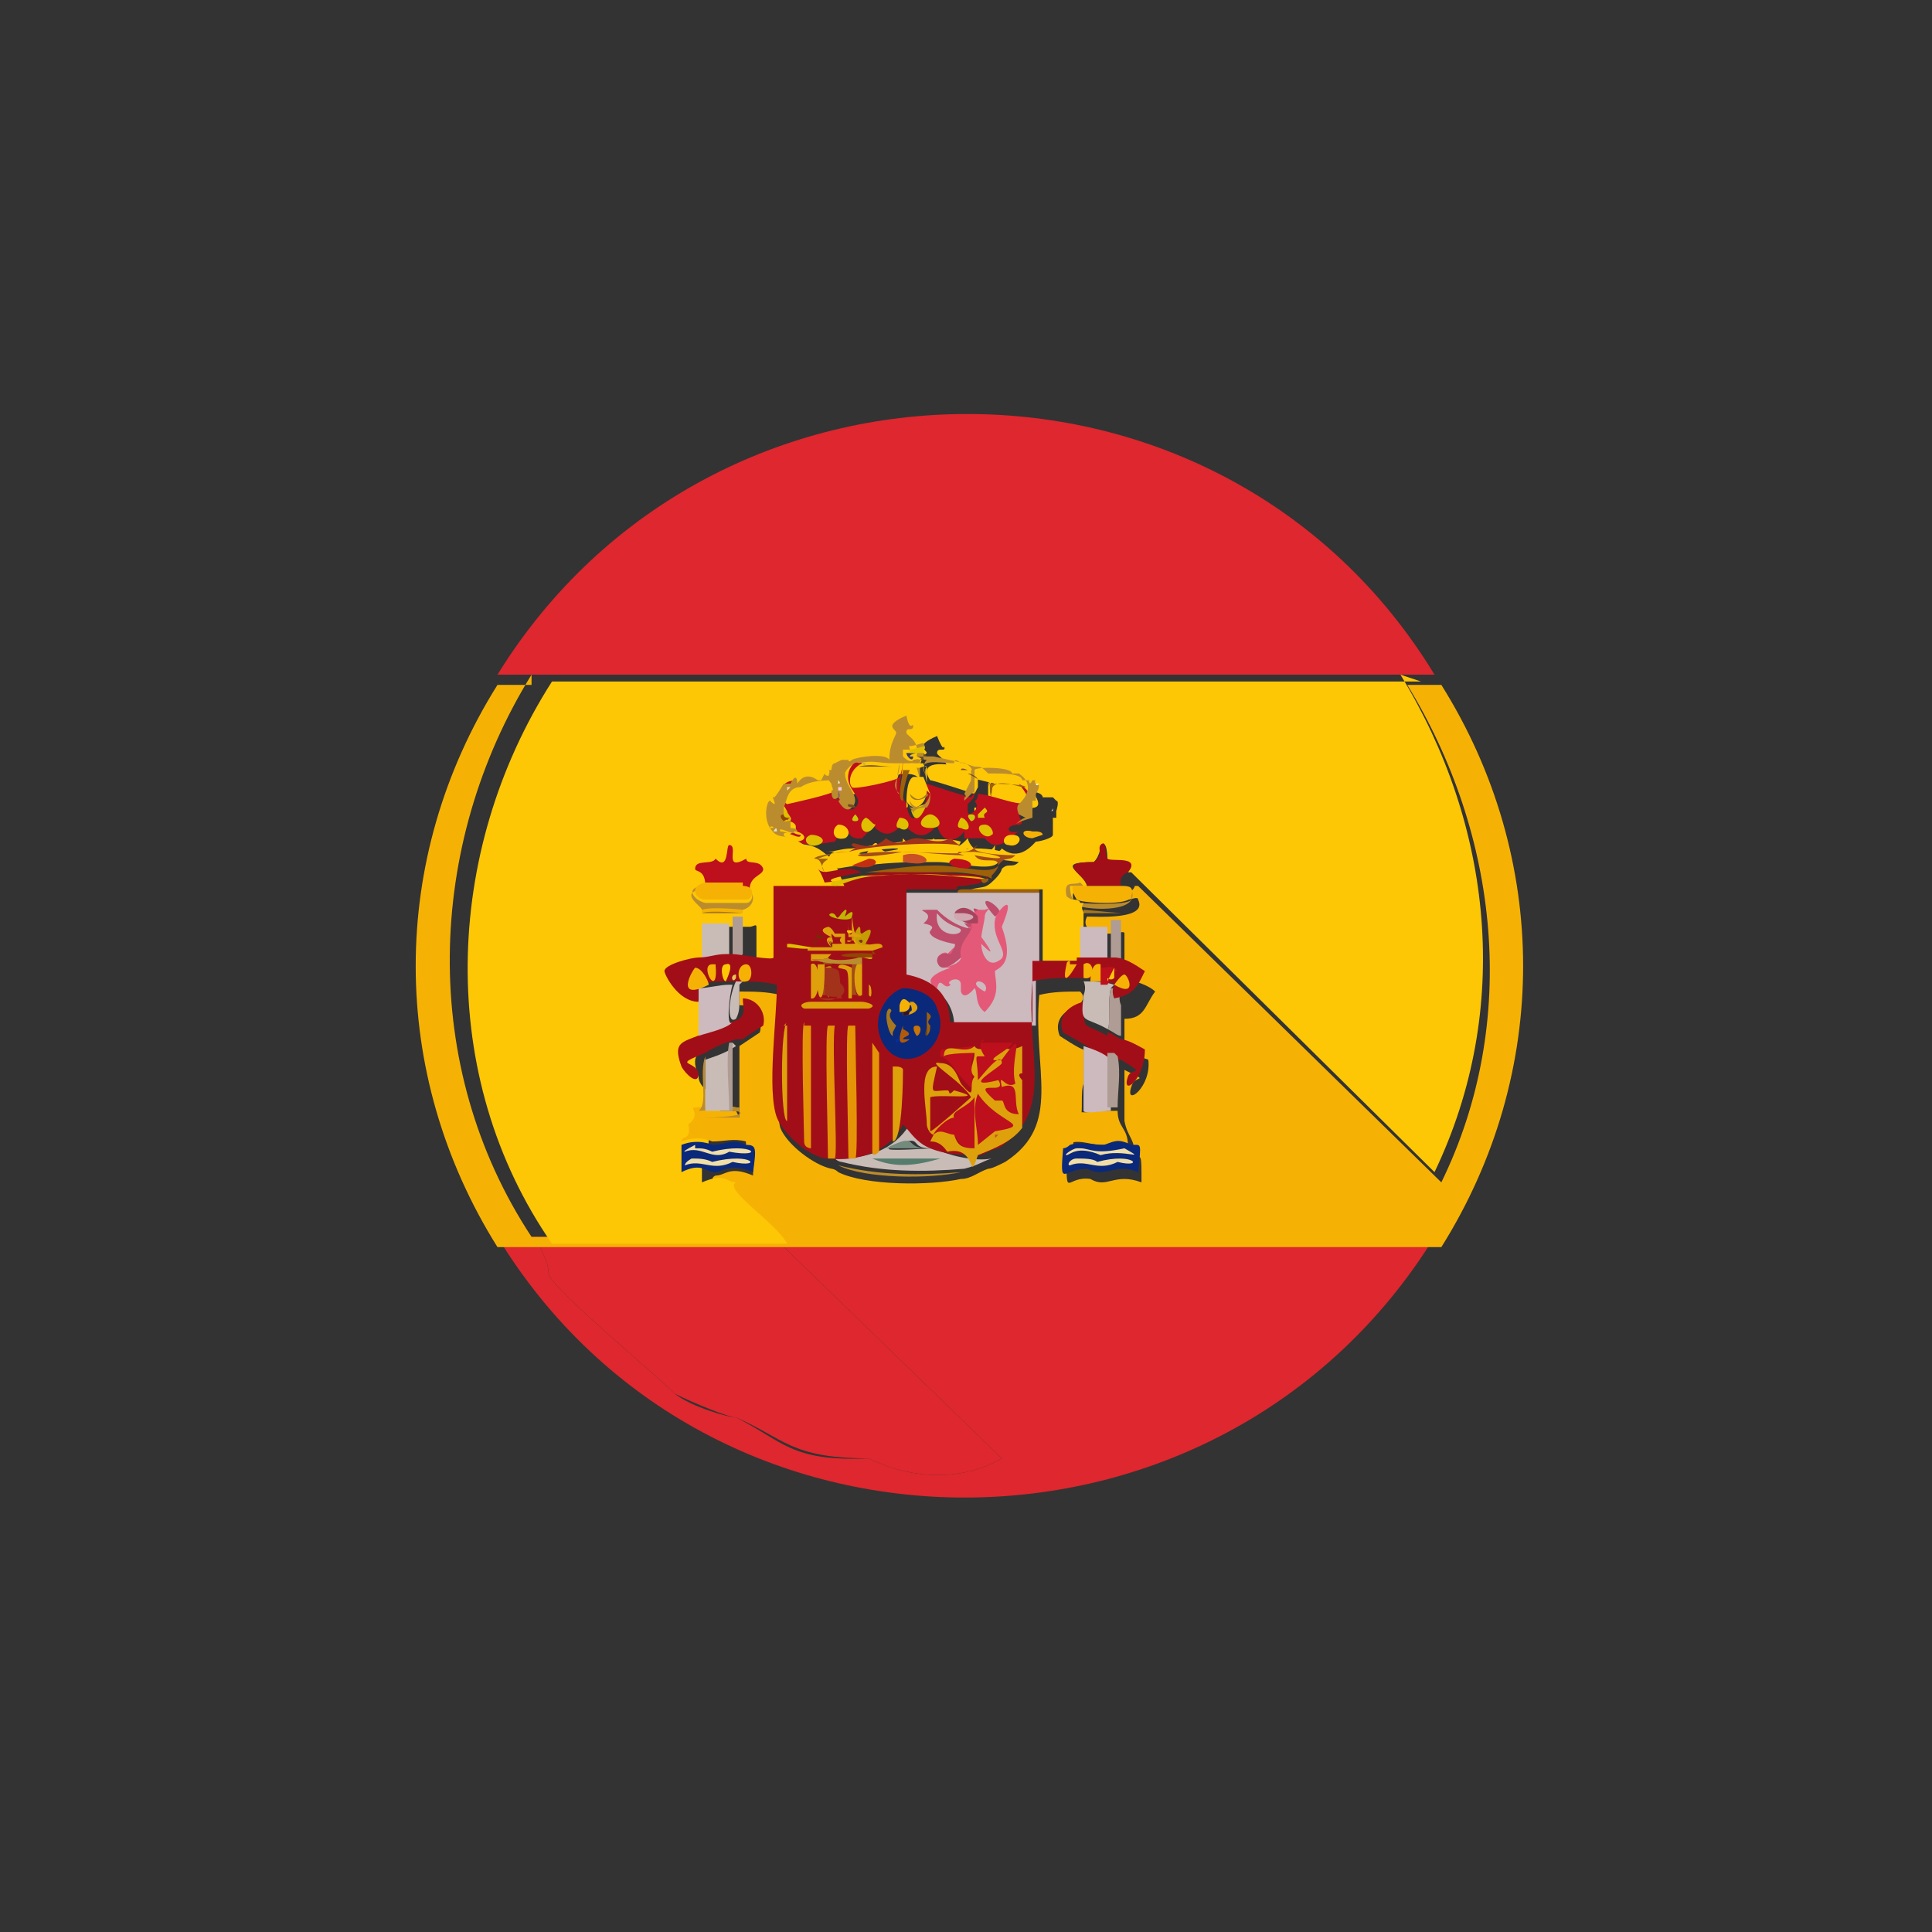 <?xml version="1.0" encoding="UTF-8"?>
<svg id="Calque_1" xmlns="http://www.w3.org/2000/svg" version="1.1" viewBox="0 0 56.7 56.7"><rect x="0" y="0" width="56.7" height="56.7" fill="#333333" stroke="none"/>
  <!-- Generator: Adobe Illustrator 29.0.1, SVG Export Plug-In . SVG Version: 2.1.0 Build 192)  -->
  <defs>
    <style>
      .st0 {
        fill: #99ac84;
      }

      .st1 {
        fill: #af9c94;
      }

      .st2 {
        fill: #e5e5ee;
      }

      .st3 {
        fill: #ca5025;
      }

      .st4 {
        fill: #ccbabf;
      }

      .st5 {
        fill: #d590a0;
      }

      .st6 {
        fill: #c1b501;
      }

      .st7 {
        fill: #e55978;
      }

      .st8 {
        fill: #f6b204;
      }

      .st9 {
        fill: #7b4749;
      }

      .st10 {
        fill: #de272e;
      }

      .st11 {
        fill: #b15a09;
      }

      .st12 {
        fill: #7c581f;
      }

      .st13 {
        fill: #c9bbb6;
      }

      .st14 {
        fill: #874e29;
      }

      .st15 {
        fill: #be4c6a;
      }

      .st16 {
        fill: #f0dea8;
      }

      .st17 {
        fill: #e6c554;
      }

      .st18 {
        fill: #764c25;
      }

      .st19 {
        fill: #8e4801;
      }

      .st20 {
        fill: #e9e3d8;
      }

      .st21 {
        fill: #c32e10;
      }

      .st22 {
        fill: #f1fc0f;
      }

      .st23 {
        fill: #a6771d;
      }

      .st24 {
        fill: #bb8c2e;
      }

      .st25 {
        fill: #fffefe;
      }

      .st26 {
        fill: #69250d;
      }

      .st27 {
        fill: #361125;
      }

      .st28 {
        fill: #c69c05;
      }

      .st29 {
        fill: #dea10c;
      }

      .st30 {
        fill: #e5e2cc;
      }

      .st31 {
        fill: #fdc706;
      }

      .st32 {
        fill: #557c6c;
      }

      .st33 {
        fill: #012dae;
      }

      .st34 {
        fill: #6e591c;
      }

      .st35 {
        fill: #a20e17;
      }

      .st36 {
        fill: #d1a7b1;
      }

      .st37 {
        fill: #833110;
      }

      .st38 {
        fill: #b26c0a;
      }

      .st39 {
        fill: #614b30;
      }

      .st40 {
        display: none;
      }

      .st41 {
        fill: #e4e4ff;
      }

      .st42 {
        fill: #8f6919;
      }

      .st43 {
        fill: #60451a;
      }

      .st44 {
        fill: #9e6009;
      }

      .st45 {
        fill: #c9c808;
      }

      .st46 {
        fill: #4a391f;
      }

      .st47 {
        fill: #738a7d;
      }

      .st48 {
        fill: #a34c18;
      }

      .st49 {
        fill: #c4ddfa;
      }

      .st50 {
        fill: #effbe7;
      }

      .st51 {
        fill: #722e00;
      }

      .st52 {
        fill: #a2331a;
      }

      .st53 {
        fill: #be0f1d;
      }

      .st54 {
        fill: #0b297a;
      }

      .st55 {
        fill: #7e6a49;
      }

      .st56 {
        fill: #a8435e;
      }

      .st57 {
        fill: #383864;
      }

      .st58 {
        fill: #f5c7eb;
      }

      .st59 {
        fill: #c87408;
      }

      .st60 {
        fill: #7d5c72;
      }

      .st61 {
        fill: #d2f3f1;
      }

      .st62 {
        fill: #e49406;
      }

      .st63 {
        fill: #e0be00;
      }
    </style>
  </defs>
  <g id="Calque_11" data-name="Calque_1">
    <g id="Objet_génératif">
      <g id="Background" class="st40">
        <rect class="st25" x="7.1" y="7.1" width="42.5" height="41.9"/>
      </g>
      <g>
        <path class="st10" d="M42.1,19.8H14.6c6.3-10.2,21.3-10.2,27.5,0Z"/>
        <g>
          <path class="st10" d="M15.8,36.3c0,.4.3.6.3,1.1.2.5,3.1,2.9,3.7,3.5.5.4,1.6.7,1.8.7,1.4.7,1.6,1.3,3.9,1.2,1.2.6,2.7.7,3.9,0l-6.7-6.5h19.4c-6.3,10.2-21.3,10.2-27.5,0h1.2Z"/>
          <path class="st10" d="M22.7,36.3l6.7,6.5c-1.2.7-2.7.6-3.9,0-2.3,0-2.5-.6-3.9-1.2-.2,0-1.2-.4-1.8-.7-.6-.6-3.5-3-3.7-3.5,0-.5-.3-.7-.3-1.1h6.9Z"/>
        </g>
        <g>
          <g>
            <path class="st8" d="M15.6,19.8c-3.1,5-3.3,11.5,0,16.5h6.9c-.3-.6-2-1.6-1.5-1.8.3,0,.4-.3,1.1,0,0-.7.1-.7-.2-.8,0-.5-.2-.6-.2-.7,0-.4,0-1.8,0-2.3,0,0,.6-.4.6-.4.1-.4-.1-.8-.6-.8v-.4c.4,0,.8,0,1.2.1,0,1-.2,3.1,0,3.9.2.5,1,1.1,1.5,1.2,0,0,.1,0,.2.1.8.4,2.7.4,3.6.2.3,0,.5-.2.8-.3.1,0,.3-.1.5-.2,1.7-1.1.8-2.7,1-4.9.4-.1.8-.1,1.2-.1.2.2,0,.3,0,.4-.4.1-.8.4-.6.9,0,0,.6.4.7.4v1c-.1.3,0,.8-.1,1.1h0c1.1.2,0,0,0,.2,0,0-.3.4-.2.8,0,0-.2,0-.2.1,0,1.2,0,.5.7.6.5.3.7-.2,1.5.1,0-.9,0-.7-.2-.8,0-.5-.2-.5-.3-1v-1.5c.8.4.3.1.2.5-.2.6.6,0,.5-.8,0,0-.6-.2-.7-.3,0-.3,0-.6,0-.9.6,0,.6-.4.9-.8-.2-.2-.6-.3-.9-.4v-1.3c0-.1-.2,0-.3,0-.1,0-.7,0-.8,0v1.1h0c0-.4,0-.9,0-1.3,0,0-.1-.1,0-.3.3,0,1.8.1,1.5-.5,0-.1-.2,0-.3,0,0-.2.2-.3.2-.4h.1s8.9,8.7,8.9,8.7c2.3-4.7,1.7-10.2-1-14.6h1c3.2,5.1,3.2,11.4,0,16.5H14.6c-3.2-5.1-3.2-11.4,0-16.5h1Z"/>
            <path class="st24" d="M31.7,26.5c0,0-.1,0-.1,0,0,0,1.5.1,1.6-.1,0-.2,0-.3-.3-.3h0c0,0,.3,0,.3,0,.3.7-1.2.6-1.5.5Z"/>
            <path class="st24" d="M32.9,31.1v1.5s0,0,0,0c0-.5,0-1,0-1.5,0,0,0,0,0,0Z"/>
            <polygon class="st23" points="31.8 26.7 32.9 26.8 31.8 26.8 31.8 26.7"/>
          </g>
          <g>
            <path class="st31" d="M41.1,19.8c2.7,4.4,3.3,9.8,1,14.6l-8.9-8.8h-.1c.4-.5-.5-.2-.6-.4,0,0,0-.6-.2-.4,0,0,0,.3-.2.5-1.2,0-.3.3-.2.7-.1.2-.5,0-.4.4,0,0,.2,0,.2.1,0,0,0,0,.1,0-.1.2,0,.2,0,.3,0,.5,0,.9,0,1.4h-1.2c0,0,0-2.1,0-2.1h-2.1c.4-.1.4,0,.7-.3.2-.2.2-.3.2-.3,0,0,0,0,0,0,.2-.2.3,0,.5-.2h0c-.6-.1-1.5-.1-1.1-.4.1.1.5.2.6,0,.5.4.9-.1,1-.2.1,0,.5-.1.5-.2,0-.1,0-.2,0-.2,0-.1,0,0,0-.1,0,0,0,0,0,0,0,0,0-.1,0-.2,0,0,0,0,.1,0,0-.1,0,0,0-.1,0,0,0,0,0-.1,0,0,0-.1,0,0,0,0,0,0,0,0,0,0,.1-.3,0-.3h0c0,0,0,0-.1-.1,0,0,0,0,0,0,0,0,0,0,0,0,0,0-.1,0-.1,0,0,0,0,0,0,0,0,0-.2,0-.2,0,0-.2-.6-.2-.8-.2h0c0,0-.1,0-.2,0-.1-.2-.2-.2-.4-.2,0,0,0,0,0,0,0,0-.8-.2-.9-.2,0,0-.4,0-.5,0,.1-.5-.3-.6-.3-.7,0-.2.3,0,.2-.2,0,0,0,.2-.2-.3-.7.3-.3.4-.3.5,0,0-.3.2-.2.8-.1-.3-.8-.2-1.1,0,0,0,0,0-.1,0,0,0-.2,0-.2,0h0c-.2,0-.1.1-.2.2,0,0,0,0,0,0-.2,0-.1.2-.1.2,0,0,.1,0-.4,0,0,0,0,0-.1,0-.3-.3-.5.1-.6.1,0,0,0-.3-.2,0h-.2c-.2.4-.3.3-.3.3,0,0,0,0,0,0-.2,0,.2.4-.1.1,0,0-.1.6,0,.8.2.3.2.1.6.3.5.3.2.4,1.4.2.5-.8.2,0,.8-.1.1,0,.3-.2.3-.4.5.6.9,0,.9,0s.4.7,1,0c.1.4.6.6.8.2,0,0,0,.1,0,.1,0,.2-.4.2-.5.2-.1,0-.2-.1-.3-.2-.4.2-.6,0-1,0s-.5.2-.9,0c-.5.6-1.1,0-1,.2,0,0,.3,0-.1.1-.1,0-1,0-1,.2.2,0,.2.2.3.4,0,0,.1.3.2.4,0,0,.5,0,.6,0h-2.1v2.2c0,0-1-.1-1.2-.1v-1.1c0-.1-.1,0-.2,0-.1,0-.7,0-.8,0v1.2c-.2,0-.9.2-1,.4,0,.1.3.9,1,.9,0,.3,0,.6,0,.9-.6.3-1,.2-.7,1,0,.3.5.7.5.2,0-.4-.7-.2.2-.6h0c-.2.6.1,1.5-.2,1.7-.2,0,.1.2-.2.5,0,.4-.1.3-.2.5,0,.1,0,.7,0,.8.7-.3.7,0,1,0-.4.2,1.2,1.2,1.5,1.8h-6.9c-3.4-4.9-3.2-11.5,0-16.5h25.5Z"/>
            <g>
              <path class="st24" d="M31.8,26c0,0-.4,0-.4,0,0,0,0,.3.1.4,0,0-.1,0-.2-.1-.1-.5.2-.3.4-.4,0,0,0,0,0,0Z"/>
              <path class="st55" d="M30.9,24c0,0,0,0,0,0,0,0,0,0,0,0Z"/>
              <g>
                <path class="st53" d="M21.8,26s0,0,0,0c0,0-1,0-1.1,0,0,0,0,0,0,0,0-.5-.3-.4-.3-.5,0-.3.5-.1.6-.3.4.4.3-.4.4-.4.3,0-.2.8.5.4,0,.2.4,0,.5.3,0,.2-.4.2-.4.6Z"/>
                <path class="st8" d="M21.8,26.6c0,0,0,.1,0,.2h-1.2c0,0,0-.2,0-.2.3-.1,1.1,0,1.2,0Z"/>
                <path class="st24" d="M20.7,26c-.6,0-.4.4,0,.5.1,0,1.1,0,1.2,0,.2,0,.3-.4-.1-.4,0,0,0,0,0,0,.4,0,.4.5,0,.6,0,0-.9-.1-1.2,0,0-.1-.7-.5,0-.6,0,0,0,0,0,0Z"/>
                <path class="st23" d="M21.8,26.8s0,0,0,0c0,0-1-.1-1.2,0h0c0,0,1.2,0,1.2,0Z"/>
                <path class="st8" d="M21.8,26c.4,0,.3.4.1.4,0,0-1.1,0-1.2,0-.3,0-.5-.4,0-.5.1,0,1,0,1.1,0Z"/>
              </g>
            </g>
          </g>
          <g>
            <g>
              <path class="st13" d="M27.3,33.7c-.7,0-.1-.5-1.2,0-.2.1,1.2,0,1.3,0,.4.2,1.2.4,1.7.3-.3.1-.4.2-.8.3-1.2.1-2.4.1-3.6-.2,0,0-.1,0-.2-.1.9,0,1.7-.2,2.2-1,.2.2.4.4.6.6Z"/>
              <path class="st24" d="M28.2,34.4c-.9.2-2.8.2-3.6-.2,1.2.3,2.4.3,3.6.2Z"/>
              <path class="st47" d="M27.3,33.7c0,0,0,0,0,0,0,0-1.4,0-1.3,0,1-.5.5,0,1.2,0Z"/>
              <path class="st32" d="M25.8,34c.1,0,1.8,0,1.8,0-.7.2-1.3.3-2,0,0,0,.1,0,.1,0Z"/>
            </g>
            <g>
              <path class="st35" d="M21.7,30.5s0,0,0,0c0,0-.1,0-.1,0-.3.1-.6.2-.9.4-1,.4-.3.2-.2.6,0,.4-.4,0-.5-.2-.3-.8.1-.7.7-1,.2-.1.8-.3,1-.4.2-.2.1-.3.1-.6.4,0,.7.4.6.8,0,0-.5.3-.6.4Z"/>
              <path class="st8" d="M21.7,32.8c0,.1.3.3.2.7-.4-.1-.6,0-1,0,0,0-.4-.2-.9,0,0-.2.3,0,.2-.5.4-.3,0-.5.2-.5,1.6-.1,1.7.1,0,.1h1.2Z"/>
              <path class="st24" d="M21.7,32.8h-1.2c1.7,0,1.6-.3,0-.2.3-.2,0-1.1.2-1.6v1.5c0,0,.7,0,.8,0,0,0,.2,0,.2,0v-2s0,0,0,0c0,.6,0,1.9,0,2.3Z"/>
              <path class="st13" d="M21.7,28.9v.4c0,.3,0,.4-.1.6-.3.2-.2-.7,0-1.1,0,0,.1,0,.2,0Z"/>
              <path class="st13" d="M21.5,30.6c-.2.5,0,1.4,0,2,0,0-.8,0-.8,0v-1.5c.3-.1.6-.2.9-.4Z"/>
              <path class="st4" d="M21.5,28.9c-.1.3-.2,1.3,0,1.1-.2.2-.7.3-1,.4,0-.3,0-.6,0-.9,0-.1,0-.5,0-.5.3,0,.6-.1.9-.1Z"/>
              <path class="st13" d="M21.4,27v1.2c-.3,0-.5,0-.8.1v-1.2c0,0,.7,0,.8,0Z"/>
              <path class="st1" d="M21.7,28.1c0,0-.2,0-.2,0v-1.2c.1,0,.2,0,.3,0v1.1Z"/>
              <path class="st1" d="M21.4,32.6c0-.6-.1-1.5,0-2,0,0,0,0,.1,0v2c0,0-.1,0-.2,0Z"/>
              <g>
                <path class="st54" d="M21.9,33.6c.3,0,.3.1.2.8-.7-.3-.9,0-1.1,0-.3,0-.4-.3-1,0,0,0,0-.7,0-.8.5-.2.9,0,.9,0,.4,0,.6-.2,1,0Z"/>
                <path class="st16" d="M20.3,34c.2,0,.4,0,.6.1,1.2-.3,1.5.2.6,0-.6.3-.9-.1-1.4.1h0c0-.1.2-.2.2-.2Z"/>
                <path class="st16" d="M20.4,33.7c.2,0,.3,0,.5.1,1.2-.3,1.6.2.5,0-.5.3-.8-.2-1.3,0-.1,0,.3-.2.3-.2Z"/>
              </g>
            </g>
            <g>
              <path class="st35" d="M32.5,30.3c.1,0,.2.1.4.2.2,0,.7.3.7.3,0,.9-.7,1.4-.5.8.1-.3.6,0-.2-.5,0,0,0,0,0,0-.1,0-.2,0-.2,0-.3-.1-.6-.2-.8-.4,0,0-.7-.4-.7-.4-.2-.5.2-.8.6-.9,0,.9,0,.6.7,1Z"/>
              <path class="st8" d="M32.5,32.6s.2,0,.3,0c0,0,0,0,0,0,0,.5.3.5.3,1-.3-.1-.4,0-.8,0-.3,0-.7-.2-1,0,0-.3.2-.7.2-.8.1,0,1.1,0,0,0h0c.2-.3,0-.9.1-1.2v1c0,.1.7,0,.8,0Z"/>
              <path class="st4" d="M32.6,31v1.6c-.2,0-.8.1-.8,0v-1.9c.3.1.6.2.8.4Z"/>
              <path class="st35" d="M33.1,25.6c0,0-.3.1-.2.4h0c0,0-.9,0-1,0,0,0,0,0,0,0,0-.3-1-.7.2-.7.3-.2.1-.4.2-.5.2-.2.1.3.2.4.1.1,1-.1.6.4Z"/>
              <path class="st4" d="M32.5,27v1.3c-.2,0-.5,0-.8,0v-1.1c0,0,.7,0,.8,0Z"/>
              <path class="st13" d="M32.6,29c-.1.4,0,1.2-.1,1.2-.7-.4-.8-.1-.7-1,0,0,.1-.2,0-.4.3,0,.6,0,.9.1Z"/>
              <path class="st1" d="M32.9,28.3c0,0-.2,0-.3,0v-1.3c0,0,.2,0,.3,0v1.3Z"/>
              <path class="st1" d="M32.9,29.5c0,.3,0,.6,0,.9-.1,0-.2-.1-.4-.2.1,0,0-.8.1-1.2,0,0,.2,0,.3.1-.1.2,0,.4,0,.4Z"/>
              <path class="st1" d="M32.8,31c.1.5,0,1,0,1.5-.1,0-.3,0-.3,0v-1.6c0,0,.1,0,.2,0Z"/>
              <g>
                <path class="st54" d="M33.2,33.6c.3,0,.3-.1.2.8-.7-.3-.9.2-1.5-.1-.7,0-.8.6-.7-.6,0,0,.1,0,.2-.1.3-.1.7,0,1,0,.3-.1.4-.2.8,0Z"/>
                <path class="st16" d="M31.7,33.7c.3,0,.4.2,1.3,0,.7.4,0,0-.7.2-.7-.3-.9,0-1,0-.1,0,.2-.2.3-.2Z"/>
                <path class="st16" d="M31.6,34c.2,0,.5,0,.6.1,1.1-.3,1.4.2.6,0-.6.3-.9-.1-1.4.1-.1,0,0-.2.2-.2Z"/>
              </g>
              <path class="st8" d="M32.9,26c.2,0,.4,0,.3.3,0,.3-1.5.2-1.6.1,0,0-.2-.3-.1-.4,0,0,.3,0,.4,0,.1,0,.9,0,1,0Z"/>
            </g>
            <g>
              <path class="st31" d="M26.2,22.5s0,0,.1,0c.2,0,0,.4,0,.5,0,0-1.4.4-1.4.3,0-.1,0-.4.3-.7,0,0,0,0,0,0h1Z"/>
              <path class="st31" d="M28.2,22.6c0,0,.1,0,.2,0,0,0,0,0,0,0,.1,0,.2.1.3.2,0,0,0,0,0,0h0c0,.2,0,.3,0,.3,0,0-.1.2-.1.2,0,0-1.2-.4-1.3-.4-.4-.6.5-.5.8-.4Z"/>
              <path class="st31" d="M30,23.1c0,0,.2,0,.2,0,.9,1.1-.7.4-1.2.3,0,0,0-.3,0-.4.2-.4,0,.2.1.3,0-.6.5-.5.9-.3Z"/>
              <path class="st31" d="M24.5,23c0,.1.1.2.1.2v.2c0,0,0,0,0,0,0,0-1.4.4-1.4.4-.1,0-.1-.4.3-.7.3-.2.7-.2,1-.2Z"/>
              <g>
                <path class="st53" d="M26.6,23.6s0,0,0,0c0,0,0,0,0,0,.1.6.3.5.5,0,0,0,.1,0,.1-.3,0,0,0-.2,0-.3h0s1.2.4,1.3.4c0,0,.1-.1.1-.2,0,.2,0,.2-.2.4,0,0,0,.1,0,.1,0,0,0,0,0,.1,0,0,0,.2.2,0-.1-.2.2,0,0-.3,0,0,.1,0,.1-.2.5,0,2.1.8,1.2-.3.7.4,0,.8,0,.9,0,.1.2.3,0,.3-.4,0-.4.3,0,.2h0c-.2.1-.6.7-1,.2-.2,0-.5,0-.6,0,0,0,0,0,0-.1,0,0,0-.1,0-.1-.3.4-.7.3-.8-.2-.5.7-.9,0-1,0s-.4.6-.9,0c0,.1-.2.3-.3.4-.6.1-.3-.7-.8.1-1.2.2-.9,0-1.4-.2h0c.4-.1.3-.4,0-.4,0,0,0,0,0-.2,0,0,.1,0-.2-.4,0-.3,0-.6.5-.6-.4.2-.5.6-.3.7,0,0,1.4-.3,1.4-.4,0,.4.1.2.2.2,0,0-.1,0,0,.1,0,0,.2.4.4.2.3-.3-.3-.5-.2-1,0-.1.2-.5.4-.3-.4.2-.4.6-.3.7,0,.1,1.4-.2,1.4-.3,0,0,.2-.5,0-.5,0,0,0,0,.1,0h0c0,.5-.2.7,0,1.1Z"/>
                <g>
                  <path class="st63" d="M27.2,23.6c-.2.5-.4.6-.5,0,0,0,0,.2.1.2,0-.1.3-.2.4-.2Z"/>
                  <path class="st31" d="M24.6,24.2c.3,0,.4.3.2.4-.4.1-.4-.3-.2-.4Z"/>
                  <path class="st63" d="M27.3,23.9c.2,0,.5.4,0,.4s-.2-.4,0-.4Z"/>
                  <path class="st31" d="M29.7,24.5c.4,0,.2.4-.1.3-.2,0-.2-.3.1-.3Z"/>
                  <path class="st63" d="M26.4,24c.4,0,.3.5,0,.3-.2,0,0-.3,0-.3Z"/>
                  <path class="st63" d="M28.9,24.2c.2,0,.3.3.2.3-.2.2-.6-.3-.2-.3Z"/>
                  <path class="st63" d="M23.8,24.5c.3,0,.5.2.2.3-.3.1-.5-.2-.2-.3Z"/>
                  <path class="st63" d="M25.4,24c.1,0,.2.2.3.2-.3.5-.6,0-.3-.2Z"/>
                  <path class="st63" d="M28.2,24c.2,0,.4.5,0,.3-.2,0,0-.3,0-.3Z"/>
                  <path class="st8" d="M30.4,24.4s.2,0,.2.1c0,0-.3.1-.3.1-.3,0-.4-.3,0-.2Z"/>
                  <path class="st45" d="M28.5,23.9c.2,0,.1.2,0,.2,0,0-.2-.2,0-.2Z"/>
                  <path class="st45" d="M25.1,23.9c0,0,.2.2,0,.2s0-.2,0-.2Z"/>
                </g>
              </g>
              <path class="st39" d="M27.1,22.1c0,0,0,.2,0,.2h-.5c0,0,0,0,0,0h.2c0,0,.2.2.2,0,0,0-.1,0-.1,0,0,0,.3,0,0-.1h.3Z"/>
              <path class="st57" d="M26.7,22.1h0c.4,0,0,0,0,.1,0,0,.1,0,.1,0,0,.2-.2,0-.2-.1-.2-.2,0,0,0,0Z"/>
              <g>
                <path class="st24" d="M28.6,22.5c0,0,0,0,0,0,.2,0,.2,0,.4.2h0c0,0,0,0,0,0,0,0,.2,0,.2,0,0,.2,0,0,0,0,.2,0,.8,0,.8.2,0,0,.2,0,.2,0,0,.1,0,0,0,0,0,0,0,.2.1,0,0,0,0,0,0,0,0,0,0,.1,0,0,.2,0,0,0,.1.1,0,0,0,.2,0,0,.2,0,0,.3,0,.3,0,0,0,0,0,0,0,0,0,0,0,0,0,0,0,0,0,.1,0,0,0,0,0,.1,0,0,0,0-.1,0,0,0,0,.1,0,.2h0s0,0,0,0c0,0,0,0,0,.1,0,0-.1,0,0,0,0,0,.1,0,0,0,0,0,0,0,0,.2,0,0-.4.1-.5.2h0s.2-.2.3-.2c0,0-.2-.1-.2-.1,0,0-.1-.2,0-.3,0,0,.6-.5,0-.9,0,0-.2,0-.2,0,0-.2-1.1-.2-1.1-.1,0,.2,0,.1,0,.1,0,0,0,.4,0,.4,0,.2,0,.1-.1.2,0,0-.2.2-.2.2,0,0,0,0,0-.1,0,0,.1,0,0-.1.1-.2.1-.2.2-.4,0,0,0-.2,0-.2,0,0,0,0,0-.1,0,0,0,0,0,0,.1,0-.2-.3-.3-.2,0,0,0,0,0,0,0,0-.2-.2-.2,0-.4,0-1.2-.2-.8.4h0c0,0-.2-.3,0-.5-.1,0-.1,0-.1-.1,0,0,0-.2,0-.2,0,0,.1,0,0-.2-.6.2-.4,0-.4.2,0,0-.2,0,0,0h-.2c0,.3,0,.2,0,.2.3.3.3,0,.5.1,0,0,0,.6,0,.6,0,0-.1-.5-.2-.5,0,0-.3,0-.3,0,0,0,0,0-.1,0,0,0-.2.9,0,.9h0c-.3-.3,0-.4,0-.9h0c-.1,0,0,0-.1,0-.2,0-.1,0-.1,0-.4,0-.6-.1-1,0,0,0,0,0,0,0-.1-.1-.4.2-.4.3,0,.4.5.7.2,1-.2.2-.4-.2-.4-.2,0,0,.1,0,0-.1,0,0-.2.2-.2-.2,0,0,0,0,0,0,.1,0,0-.1,0-.2,0,0-.1-.1-.1-.2,0,0,.1-.2,0-.2,0,0-.3,0-.3,0,.5,0,.4,0,.4,0,0,0,0-.2.1-.2,0,.2,0,0,0,0,0,0,0,0,.2-.1,0,0,.2.1,0,0,0,0,.2,0,.2,0,0,.1.1,0,.1,0,.2-.1,1-.2,1.1,0,0-.5.2-.7.2-.8,0-.1-.4-.2.3-.5.1.5.2.2.2.3,0,.2-.2,0-.2.2,0,.1.4.2.3.7.1,0,.4,0,.5,0,0,0,.9.2.9.2Z"/>
                <g>
                  <path class="st43" d="M30.8,24.1h0s0-.1,0-.2c0,0,0,.1,0,.2Z"/>
                  <path class="st50" d="M30.5,23c-.1.1-.1,0-.1,0,0,0,0,0,.1,0Z"/>
                  <path class="st61" d="M30.8,23.2c0,.2,0,0,0,0h0Z"/>
                  <path class="st61" d="M30.9,23.8c-.1,0,0,0,0-.1h0s0,0,0,.1Z"/>
                  <path class="st34" d="M25,22.5h0c.2.1,0,0,0,0Z"/>
                  <path class="st51" d="M30.9,23.7h0s0,0,0,0c.1,0,0,0,0,0Z"/>
                  <path class="st2" d="M24.9,22.6s0,.2,0,0c0,0,0,0,0,0Z"/>
                  <path class="st25" d="M29.3,22.7s-.1.2,0,0h0Z"/>
                  <path class="st18" d="M28.6,22.5c0,0-.1,0,0,0,0,0,0,0,0,0Z"/>
                  <path class="st19" d="M30.3,22.9s-.1,0,0,0c0,0,0,0,0,0Z"/>
                  <path class="st50" d="M30.6,23.1c0,0,0,0,0,0,0,0,0,0,0,0Z"/>
                  <path class="st0" d="M25.4,22.4s0,.1-.1,0c0,0,0,0,.1,0Z"/>
                  <path class="st31" d="M27.1,22.4c0,0,0,.1.1.1-.1.1,0,.4,0,.5,0,0,0,.2,0,.3,0,0,0-.2,0-.2,0,0,0-.6,0-.6-.1-.1-.2.2-.5-.1h.5Z"/>
                  <path class="st63" d="M28.7,23.9s.2-.2.2-.2c.2.2-.1.1,0,.3-.3,0-.2,0-.2,0Z"/>
                  <path class="st22" d="M28.6,23.8c0,0,0,0,0-.1.1,0,0,.1,0,.1Z"/>
                  <path class="st44" d="M30,23.1c-.4-.1-1-.3-.9.3-.1-.1,0-.7-.1-.3,0,0,0,0,0-.1,0,0,1.1,0,1.1.1Z"/>
                  <path class="st63" d="M27.1,22.1h-.4c0-.2-.2,0,.4-.2.1,0,0,.1,0,.2Z"/>
                  <path class="st12" d="M26.2,22.5h-1c.4-.1.6,0,1,0Z"/>
                  <path class="st18" d="M28.7,22.9c0-.1-.2-.2-.3-.2,0,0,.4.2.3.2Z"/>
                  <path class="st18" d="M24.9,23.6s.2,0,.2.1c0,0-.3,0-.2-.1Z"/>
                  <path class="st50" d="M24.6,22.9c0,0,.1.1,0,.1,0,0,0-.1,0-.1Z"/>
                  <path class="st14" d="M28.4,22.6c0,0-.1,0-.2,0,0-.1.2,0,.2,0Z"/>
                  <path class="st60" d="M24.6,23.4v-.2c0,0,.1.2,0,.2Z"/>
                  <path class="st49" d="M29,22.7s0,0,0,0h0Z"/>
                  <path class="st41" d="M30.8,24.3s0,.1,0,0c0,0,0,0,0,0Z"/>
                  <path class="st9" d="M30.7,24.1c0,0,0,.1,0,.1,0,0,0-.1,0-.1Z"/>
                  <path class="st18" d="M28.8,23.1h0c0,0,0,0,0,0Z"/>
                  <polygon class="st58" points="24.6 23.1 24.7 23.1 24.7 23.2 24.6 23.2 24.6 23.1"/>
                  <path class="st18" d="M26.8,21.8s0,.1,0,.1c0,0,0-.1,0-.1Z"/>
                </g>
              </g>
              <g>
                <path class="st31" d="M28.1,24.9c.6.2-1.2,0-1.9,0-1.4.1-1.3.3.3,0,.6,0,1.2,0,1.8.1-.4,0-.1-.1.3-.1,1,0,1.2.3,0,.1.2.2.7,0,.7.3,0,0,0,0,0,0-.2.3-1.2,0-1.8,0-.8,0-1.3,0-2.1.1-.7,0-.9.2-1,0-.3-.5.5-.4-.2-.4.3,0,.5-.1.8-.1.7-.1,2.6-.4,3.2-.2Z"/>
                <g>
                  <path class="st48" d="M28.7,24.8c-.4.2.5.3,1.1.3h0c-.2.2-.3,0-.5.3,0-.3-.5,0-.7-.3,1.1.2.9,0,0-.1-.4,0-.7,0-.3.1-.6,0-1.2-.1-1.8-.1-1.6.3-1.8,0-.3,0,.7,0,2.5.1,1.9,0h0c.2,0,.5,0,.5-.2,0,0,0,.1,0,.1Z"/>
                  <path class="st52" d="M28.1,24.8h0c-.6-.1-2.5,0-3.2.2h0c.4-.2.1-.1.1-.2,0-.2.5.3,1-.2.4.3.6,0,.9,0s.6.2,1,0c0,0,.2.2.3.2Z"/>
                  <path class="st44" d="M29.1,25.8h0c0-.1-.9-.2-1.1-.2-.7,0-1.9,0-2.6,0h0c.8-.1,1.3-.2,2.1-.2.7,0,1.6.3,1.8,0,0,0,0,.1-.2.3Z"/>
                  <path class="st44" d="M24.8,25h0c-.3,0-.5.1-.8.2.7,0-.1,0,.2.4h0c-.1-.2-.1-.4-.3-.4,0-.1.8-.2,1-.2Z"/>
                  <path class="st3" d="M26.5,25.1c.6-.2,1.2.4,0,.2,0,0,0-.2,0-.2Z"/>
                  <path class="st53" d="M28,25.2s.5,0,.5.2c0,.2-1,0-.5-.2Z"/>
                  <path class="st21" d="M25.5,25.2c.4,0,.2.4-.5.2,0,0,.5-.2.5-.2Z"/>
                </g>
              </g>
              <g>
                <path class="st24" d="M24.2,22.7c0,.1.3.1.3,0,0,0,0,.2,0,.2-.3,0-.7,0-1,.2-.4,0-.4.4-.5.6,0,0,0,0,0,.2,0,0-.1,0,0,.2,0,0,0,0,.2,0,0,.2,0,.2,0,.2,0,0,.2,0,.2.1,0,.2-.6-.2-.5,0,0,0,.3,0,.3.2h0c-.3-.1-.4,0-.6-.3,0,0,.1,0,.1,0,0-.1-.2,0-.1,0-.2-.3-.1-.8,0-.8.3.3,0-.2.1-.1,0,0,.1,0,0,0,0,0,0,.1.3-.4h.2c.2-.4.2,0,.2,0,0,0,.2-.4.6-.1,0,0,0,0,.1,0Z"/>
                <g>
                  <path class="st20" d="M22.8,23.4c0,0,0,0,0,0,0,0,0,.2,0,0Z"/>
                  <path class="st31" d="M23.3,24.7c0-.1-.3-.1-.3-.2,0-.2.5.2.5,0,0,0-.2,0-.2-.1.3,0,.5.3,0,.3Z"/>
                  <path class="st63" d="M23.2,24.1c0,0,0,0-.2,0,.3-.1,0,0,0-.2,0-.2,0-.2,0-.2.3.4.2.3.2.4Z"/>
                  <path class="st19" d="M23,24.1c-.2-.2,0-.2,0-.2,0,.2.4,0,0,.2Z"/>
                  <path class="st30" d="M22.7,24.4c0,0,.1-.2.1,0,0,0-.1,0-.1,0Z"/>
                  <polygon class="st16" points="23.1 23.1 23.2 23.1 23.1 23.2 23.1 23.1 23.1 23.1"/>
                </g>
              </g>
              <g>
                <path class="st31" d="M27.2,23.2c0,.4-.4.7-.6.3,0,0,.1.2,0,.2,0,0,0,0,0,0h0c0-.3,0-.8.2-.9,0,0,.3,0,.3,0,0,0,.2.5.2.5Z"/>
                <path class="st24" d="M27.3,23.4c0,.2-.1.3-.1.3-.1,0-.4,0-.4.2,0,0,0-.1-.1-.2,0,0,0,0,0,0,.2,0,0,0,0-.2.2.4.6.1.6-.3,0,0,0,.2,0,.2Z"/>
                <path class="st44" d="M26.7,22.6c-.1.2-.2.6-.2.9-.2,0,0-.8,0-.9,0,0,.1,0,.1,0Z"/>
                <path class="st23" d="M26.7,23.3c.2.2.3.2.5,0,.2,0-.4.4-.5,0Z"/>
              </g>
            </g>
            <g>
              <path class="st44" d="M28.4,26.1h2.1c0,0,0,2.2,0,2.2h-.1c0-.7,0-1.4,0-2.1-.8,0-1.5,0-2.3,0,0-.1.1-.1.2-.1Z"/>
              <path class="st4" d="M30.4,28.3c0,.2,0,1.8,0,1.8h-2.4c0,0,.1-1.1-1.4-1.4v-2.5c.6,0,1.1,0,1.6,0,.8,0,1.5,0,2.3,0,0,.7,0,1.4,0,2.1Z"/>
              <path class="st15" d="M29.2,27.1c0-.2.3-.4,0-.2-.9-1,.7-.1,0,.2Z"/>
              <path class="st15" d="M28.9,26.8c0,.2-.1.1-.2.1-.3-.4,0-.2.2-.1Z"/>
              <g>
                <path class="st7" d="M28.1,28.1c0-.4.4-.6.3-1,0,0,0,0,.1-.1,0,0,.2,0,0-.2,0,0,0,0,0,0,0,0,.1,0,.2-.1.1,0,.1,0,.2,0,.3-.1,0,0,0,.2,0,.1-.1.5-.1.6,0,0,.6.8,0,.2,0,.3.2.7.5.5.4-.2-.2-.6-.1-1.2,0-.2.7-1,.2.2.4,1.1-.1,1.2-.2,1.3,0,.3.2.7-.3,1.2-.3-.2-.2-.6-.3-.7,0,0-.3.4-.4.1,0-.1,0-.2,0-.2,0-.3-.5-.1-.3,0,0,0,.2-.1,0,0-.2.2-.3-.3-.4.1-.6-.3.4-.6.4-.6,0,0-.2,0-.2,0,0,0,.5-.1.5-.3,0,0-.2-.3-.2-.3,0,0-.2.2-.2.2,0,0,0-.1-.2,0Z"/>
                <path class="st4" d="M28.7,28.8c.2,0,.3.2.2.3,0,0-.4-.2-.2-.3Z"/>
                <path class="st5" d="M28.2,29s.1,0,.1,0c0,0-.2,0-.1,0Z"/>
              </g>
              <g>
                <path class="st15" d="M28.3,27.1h.3s0,0-.1,0c.1.3-.4.5-.3,1,0,0-.6.6-.7.1,0-.3.4-.2.4-.2s.2-.3.1-.3c0,0-.6-.1-.7-.3-.1-.1.3-.2-.2-.3.5-.4-.6-.4.4-.4.6.6,1.2.6,1,.5-.2,0,0,0-.1,0Z"/>
                <path class="st4" d="M27.5,26.8c.3.4.7.4.7.5,0,.2-.8.2-.7-.5Z"/>
                <path class="st4" d="M28.4,27.3c0,0,0,0,0,0,0,0,0,0,0,0Z"/>
              </g>
              <g>
                <path class="st56" d="M28.7,26.9c0,.1,0,0,0,.2h-.3c0,0-.6-.2-.3-.4.3-.2.6.2.6.2Z"/>
                <path class="st36" d="M28.1,26.8s.2,0,.2,0c.7.1-.2.4-.3.1,0,0,0-.1,0-.1Z"/>
              </g>
            </g>
            <g>
              <path class="st35" d="M25.3,25.6h0c-.5.1-1.2.2-.8.3.2,0,.6-.2,1.4-.3.9,0,2,0,2.9.1,0,.2.2.1.2,0h0c-.3.3-.2.2-.7.3-.1,0-.3,0-.2.1-.5,0-1,0-1.5,0v2.5c1.5.3,1.2,1.4,1.3,1.4h2.4c0,0,0-1.6,0-1.8h1.3c0,0,0-.1,0-.1.3,0,.6,0,.8,0,0,0,.2,0,.3,0,.3,0,.6.2.9.4-.2.4-.3.7-.9.8,0,0-.1-.2,0-.4,0-.1-.2,0-.3-.1-.3-.1-.6-.1-.9-.1-.4,0-.8,0-1.2.1-.2,2.2.7,3.8-1,4.9-.1,0-.3.1-.5.2-.5,0-1.2,0-1.7-.3,0,0,0,0,0,0-.3-.2-.4-.4-.6-.6-.4.8-1.3,1.1-2.2,1-.5,0-1.3-.7-1.5-1.2-.3-.8,0-2.9,0-3.9-.4-.1-.8-.1-1.2-.1,0,0-.1,0-.2,0-.3,0-.6,0-.9.1,0,0,0,.4,0,.5-.6,0-1-.8-1-.9,0-.2.8-.4,1-.4.3,0,.5-.1.8-.1,0,0,.2,0,.2,0,.2,0,1.2.2,1.2.1v-2.1h2.1c-.1-.2-.5-.1-.6-.1,0,0-.1-.3-.2-.4h0c.2.2.4,0,1,0Z"/>
              <g>
                <path class="st62" d="M24.9,30.1s.2,0,.2,0c0,.5.1,3.9,0,3.9,0,0-.2,0-.2,0,0-.5-.1-3.9,0-3.9Z"/>
                <path class="st62" d="M24.3,30.1s.2,0,.2,0c-.1.5.1,3.8,0,3.9,0,0-.2,0-.2,0,0-.5-.1-3.8,0-3.9Z"/>
                <path class="st62" d="M23.6,30.1s.2,0,.2,0c0,.2,0,3.2,0,3.6,0,0-.2,0-.2-.2,0-.2-.1-3.4,0-3.5Z"/>
                <path class="st62" d="M25.6,30.6c0,0,.2.3.2.3,0,.1,0,2.8,0,2.9,0,0-.2.2-.2,0,0-.2,0-2.8,0-3.3Z"/>
                <path class="st29" d="M23,30.1s.1,0,.1,0c0,.1,0,2.4,0,2.8-.2,0-.2-2.8,0-2.9Z"/>
                <path class="st29" d="M26.3,31.3s.2,0,.2.1c0,.1,0,2.1-.3,2.1,0-.3,0-2.2,0-2.2Z"/>
                <path class="st8" d="M31.4,28.3s.2,0,.2,0c0,0-.5.9-.3,0,0,0,0-.1.1-.1Z"/>
                <g>
                  <path class="st53" d="M32.7,28.5l-.2.4c0,0-.2,0-.2,0v-.5c.3,0,.3-.1.5.1Z"/>
                  <path class="st8" d="M33,28.6c.1,0,.4.7-.3.3,0,0,.2-.3.3-.3Z"/>
                  <path class="st8" d="M31.8,28.3c.3-.2.4.5,0,.4,0,0,0-.4,0-.4Z"/>
                  <path class="st8" d="M32.3,28.3v.5c-.1,0-.2,0-.3,0,0,0,0-.6.3-.5Z"/>
                  <path class="st31" d="M32.5,28.8l.2-.4c0,.1,0,.3,0,.3-.1.1-.2,0-.2,0Z"/>
                </g>
                <g>
                  <path class="st63" d="M29,25.8c0,0-.2,0-.2,0-.9-.1-2-.2-2.9-.1-.8,0-1.2.3-1.4.3-.4-.1.3-.2.8-.3.7,0,1.9-.1,2.6,0,.2,0,1.2,0,1.1.2Z"/>
                  <path class="st44" d="M29,25.8c0,.1-.2.2-.2,0,0,0,.2,0,.2,0Z"/>
                </g>
                <g>
                  <path class="st8" d="M20.4,28.4c.2,0,.4.4.4.5-1,.5-.5-.4-.4-.5Z"/>
                  <path class="st8" d="M21.9,28.3c.2,0,.2.5,0,.5-.3.1-.3-.5,0-.5Z"/>
                  <path class="st8" d="M20.9,28.3s0,0,.1,0c.1,1.1-.5,0-.1,0Z"/>
                  <path class="st31" d="M21.3,28.3c.3-.1,0,.5,0,.5-.1,0-.2-.5,0-.5Z"/>
                  <path class="st17" d="M21.6,28.6s0,0,0,.1c-.1.2-.2-.1,0-.1Z"/>
                </g>
                <g>
                  <path class="st53" d="M27.4,33.3s0,0,0,0c0-.2.4-.6.6-.5,0-.2.3-.3.6-.6.2,0,0,1.3,0,1.5-.4,0-.4-.1-.6-.4-.2.2-.4-.2-.6,0Z"/>
                  <path class="st53" d="M27.6,31c0-.2,0-.2.1-.2,0,0,.9-.1.9-.1,0,.3-.2.5,0,.7-.2.3.2.9-.4.2-.2-.2-.3-.5-.6-.6Z"/>
                  <path class="st59" d="M27,32.5s0,.2,0,.2c0,0,0,0,0-.2Z"/>
                  <g>
                    <path class="st29" d="M27.4,33.3c.2-.2.4,0,.6,0,.1.3.2.4.6.4,0-.2,0-1.4,0-1.5-.2.3-.7.4-.6.6-.2,0-.6.4-.6.5-.1,0-.2-.2-.2-.3,0-.5-.3-1.7.3-1.7-.2.9-.2.7.3.7.1,0,0,.2.2,0,1.1.3-.4.1-.7.2v1c.1,0,1.2-1,1.2-1-.3-.5-1.4-1.1-.9-1,.4,0,.5.4.6.6.5.6.2,0,.4-.2-.2-.2,0-.4,0-.7,0,0-.8,0-.9.1,0-.5.6,0,.9-.3.1.2.5,0,.6,0,.2,0,.4.2.8,0v.8c-.2,0,0,.2,0,.2,0,.5,0,1,0,1.4-.3.4-.8.6-1.3.8-.3.9,0-.3-.9-.1-.2-.3-.4-.3-.5-.3Z"/>
                    <path class="st53" d="M28.8,30.6s.8,0,.9,0c0,.2-1,.6-.3.5.8-1.1.2,0,.4.7-.3.2-.5-.4-.4.1.6-.2.3.4.5.8-.5,0-.4-.4-.5-.4,0,0-.2,0-.2,0-.8-.7.4-.1.1-.6-1.2.3.1-.4.1-.5,0-.4-.6.4-.7.5,0-.5-.1-.7,0-.7,0,0,.1,0,.2,0,0,0-.3-.4,0-.5Z"/>
                    <path class="st53" d="M28.7,32.1c.6.9,1.7.9.5,1.1l-.5.4c0-.5-.2-1,0-1.5Z"/>
                    <polygon class="st3" points="29.2 33.3 29.3 33.3 29.2 33.4 29.2 33.4 29.2 33.3"/>
                  </g>
                </g>
                <g>
                  <path class="st54" d="M26.5,29c.4,0,.9.2,1,.6.5,1.1-1,2.1-1.6,1-.4-.8.2-1.5.6-1.6Z"/>
                  <g>
                    <path class="st8" d="M26.7,29.5c0,.2-.2.2-.3.2,0,0,0-.2,0-.2.1-.4.3,0,.4,0Z"/>
                    <path class="st23" d="M26.2,30.4s0,0,0,0c-.1,0-.3-.7-.1-.8.2.1-.2.1.2.5,0,0,0,0-.1.2Z"/>
                    <path class="st11" d="M26.5,30.2c.4.2,0,.2,0,.3,0,0,.2,0,.2,0,0,0-.5.4-.2-.4Z"/>
                    <path class="st29" d="M26.5,29.7c.3,0,.3,0,.2-.3,0,0,0,0,.1,0,.3.2,0,.4-.3.4,0,0,0,0,0,0Z"/>
                    <path class="st44" d="M27.2,30.4c0-.1,0-.2,0-.3,0,0,0-.4,0-.4.3.2-.1.2.1.4,0,.1,0,.2-.1.3Z"/>
                    <path class="st27" d="M26.5,29.7s0,0-.1,0c.2,0,.4,0,.3-.2,0,0,0,0,0,0,0,.3,0,.3-.2.3Z"/>
                    <path class="st59" d="M26.9,30.1c.2,0,.1.3,0,.3,0,0-.2-.3,0-.3Z"/>
                    <path class="st43" d="M27.2,30.4c-.1,0,0-.2,0-.3,0,.1,0,.2,0,.3Z"/>
                    <path class="st33" d="M26.3,30.5h0s0,0,0,0c0,0,0,0,0,0,.2,0,0,.1,0,.1Z"/>
                    <path class="st42" d="M26.3,29.8s0,.1,0,.1c0,0,0-.1,0-.1Z"/>
                    <path class="st46" d="M26.3,30.5c0,0,0,.1,0,0h0Z"/>
                  </g>
                </g>
                <g>
                  <path class="st29" d="M24.9,29.4c.1,0,.3,0,.4,0,.1,0,.5.1.2.2,0,0-1.9,0-1.9,0-.2-.1,0-.2.2-.2.1,0,.3,0,.4,0,0,0,.5,0,.7,0Z"/>
                  <path class="st48" d="M24,28.2c.4.1.9,0,1.3.1,0,0,0,0,0,0-.3-.2-.3,1.2,0,.9,0,0,0,0,0,0-.1,0-.3,0-.4,0,0,0,0,0,0,0,0,0,.1,0,.1,0,0,0,0-.9,0-.9,0,0-.4-.1-.4,0,0,0,0,0,0,0,0,0,0,0,0,0,0,0,0,0,0,0,0,0,0,0,0,0,0-.2-.2,0-.2,0,0,0,0,0,0,0,0,0,0,0-.2,0,0,1.1.2,1.4.2.2,0,0,0,.4,0,.5,0,0,0,.1,0,.2,0,0,0,0,0,0-.1,0-.3,0-.4,0h0c.3,0,.3-1.2,0-1,0,0,0,0,0,0h.2Z"/>
                  <path class="st29" d="M23.8,29.3c0-.3,0-.7,0-1,.3-.2.3,1.1,0,1Z"/>
                  <path class="st29" d="M25.3,28.3c0,.3,0,.6,0,.9-.3.2-.3-1.2,0-.9Z"/>
                  <path class="st24" d="M25.3,28.1c0,0,0,0,0,.2-.4,0-1,0-1.3-.1-.5-.1.3,0,.3-.1h0c0,.1.6.1.9,0Z"/>
                  <path class="st63" d="M25.6,28.1c0,.1-.2,0-.3,0-.3,0-1,0-.9,0,.4,0,.8,0,1.2,0Z"/>
                  <path class="st6" d="M24.8,26.7c.1,0,0,.1,0,.2,0,0,.3-.3.2,0,0,.2-.9,0-.6-.1.2,0,.1.3.3,0Z"/>
                  <path class="st29" d="M24.3,28.1c0,.1-.8,0-.3.1h-.2c0-.1,0-.2,0-.2.2,0,.4,0,.6,0Z"/>
                  <path class="st29" d="M25.5,28.9c.1,0,.1.5,0,.3v-.3Z"/>
                  <path class="st31" d="M24.9,27.3c.2,0,.1.1,0,.1,0,0-.1-.1,0-.1Z"/>
                  <path class="st29" d="M24.9,27.6h.1c-.1.1-.2,0-.1,0Z"/>
                  <polygon class="st62" points="25 27.5 25.1 27.5 25.1 27.6 25 27.6 25 27.5"/>
                  <path class="st52" d="M24.4,28.4s0,0,0,0h0s0,0,0,0c.3.1.2,0,.3.9,0,0,0,0,0,0-.2,0-.7,0-.7,0,0,0,0,0,0,0,1,.3.6-.8,0-.2,0,0,0-.4,0-.5v-.2s0,0,0,0c0,0,.1,0,.2,0Z"/>
                  <path class="st52" d="M24.2,29.2s0-.2,0-.2c.5-.6,1,.5,0,.2Z"/>
                  <path class="st29" d="M24.2,28.3v.2c0,1.2-.3.9-.2-.2.2,0,.2,0,.2,0Z"/>
                  <path class="st29" d="M24.9,29.3c0-1,0-.8-.3-.9,0-.2.4,0,.4,0,0,0,0,.9,0,.9,0,0-.1,0-.1,0Z"/>
                  <path class="st28" d="M24.4,28.4c0,0-.1,0-.2,0,0,0,.2-.1.2,0Z"/>
                  <path class="st28" d="M24.6,28.4h0s0,0,0,0c0,0,0,0,0,0Z"/>
                  <g>
                    <path class="st28" d="M25.2,27.2c.1,0,0,.2.1.2,0,0,.5-.4.1.3.6.1-.8.3-.2-.5Z"/>
                    <path class="st38" d="M25.5,27.5c0,0,0,.2,0,.1,0,0,0-.1,0-.1Z"/>
                    <path class="st37" d="M25.2,27.6c.2-.1.1.2,0,0,0,0,0,0,0,0Z"/>
                    <path class="st37" d="M25.2,27.4s.1,0,.1,0c0,0-.2,0-.1,0Z"/>
                  </g>
                  <g>
                    <path class="st29" d="M25.6,27.9c-.8,0-1.7,0-.2,0h0c0,0-1.7,0-1.7,0,0,0,0,0,0-.1.1,0,.6,0,.7,0,0-.1-.2-.4,0,0,0,0,0,0,0,0,0,0,0,0,0,0,0,0,0,0,0,0,0,0,0,0,0,0s0,0,0,0c0,0,0,0,0,0,0,0,0,0,0,0,0,0,0,0,0,0-.1,0,0,0,0,0,0,0,0,0,0,0-.3-.3,0-.3,0-.3,0,0-.5-.2-.1-.3.1,0,.2.2.2.2,0,0,0-.2,0-.2s0,.2,0,.2c0,0,.1,0,.3,0,0,.1,0,.2,0,.3.6,0,.1,0,.3-.2,0,0,0,0-.2,0,0-.2,0-.3,0-.5h0c0,.3,0,.5.1.4,0-1,0-.2.1,0,0,0,.4.1,0,.1,0,.5.8,0,.8.3Z"/>
                    <g>
                      <path class="st19" d="M25.6,27.9s0,.2,0,.2c-.4,0-.8,0-1.2,0h0c-.2,0-.4,0-.6,0,0,0,0,0,0,0h1.7c-1.5,0-.6-.2.2-.1Z"/>
                      <path class="st63" d="M23.8,27.8s0,0,0,0h0s0,0,0,0h0s0,0,0,0h0s0,0,0,0c0,0,0,0,0,0,0,.1-.6,0-.7,0,0,0,0,0,0-.1,0,0,.1,0,.1,0Z"/>
                      <path class="st51" d="M24,27.4c0,0,0,.1.2.1-.2.1-.3,0-.2-.1Z"/>
                      <path class="st26" d="M24.4,27.8c0,0,0,0,0,0-.1-.4.1,0,0,0Z"/>
                      <path class="st19" d="M24.2,27.8h0s0,0,0,0c0,0,0,0,0,0Z"/>
                      <path class="st44" d="M24.5,27.8c0,0,0,0,0,0,0,0,0,0,0,0Z"/>
                      <path class="st51" d="M24,27.8h0s0,0,0,0c0,0,0,0,0,0Z"/>
                      <path class="st51" d="M24.1,27.8h0s0,0,0,0c0,0,0,0,0,0Z"/>
                      <polygon class="st51" points="23.9 27.6 24 27.6 23.9 27.7 23.9 27.6 23.9 27.6"/>
                      <g>
                        <path class="st35" d="M24.5,27.5c.2,0,.2,0,.2,0-.2.2.3.2-.3.2.1-.1,0-.1,0-.3Z"/>
                        <path class="st28" d="M24.6,27.6c0,0,0,.1,0,.1,0,0,0-.1,0-.1Z"/>
                      </g>
                    </g>
                  </g>
                </g>
              </g>
            </g>
          </g>
        </g>
      </g>
    </g>
  </g>
</svg>